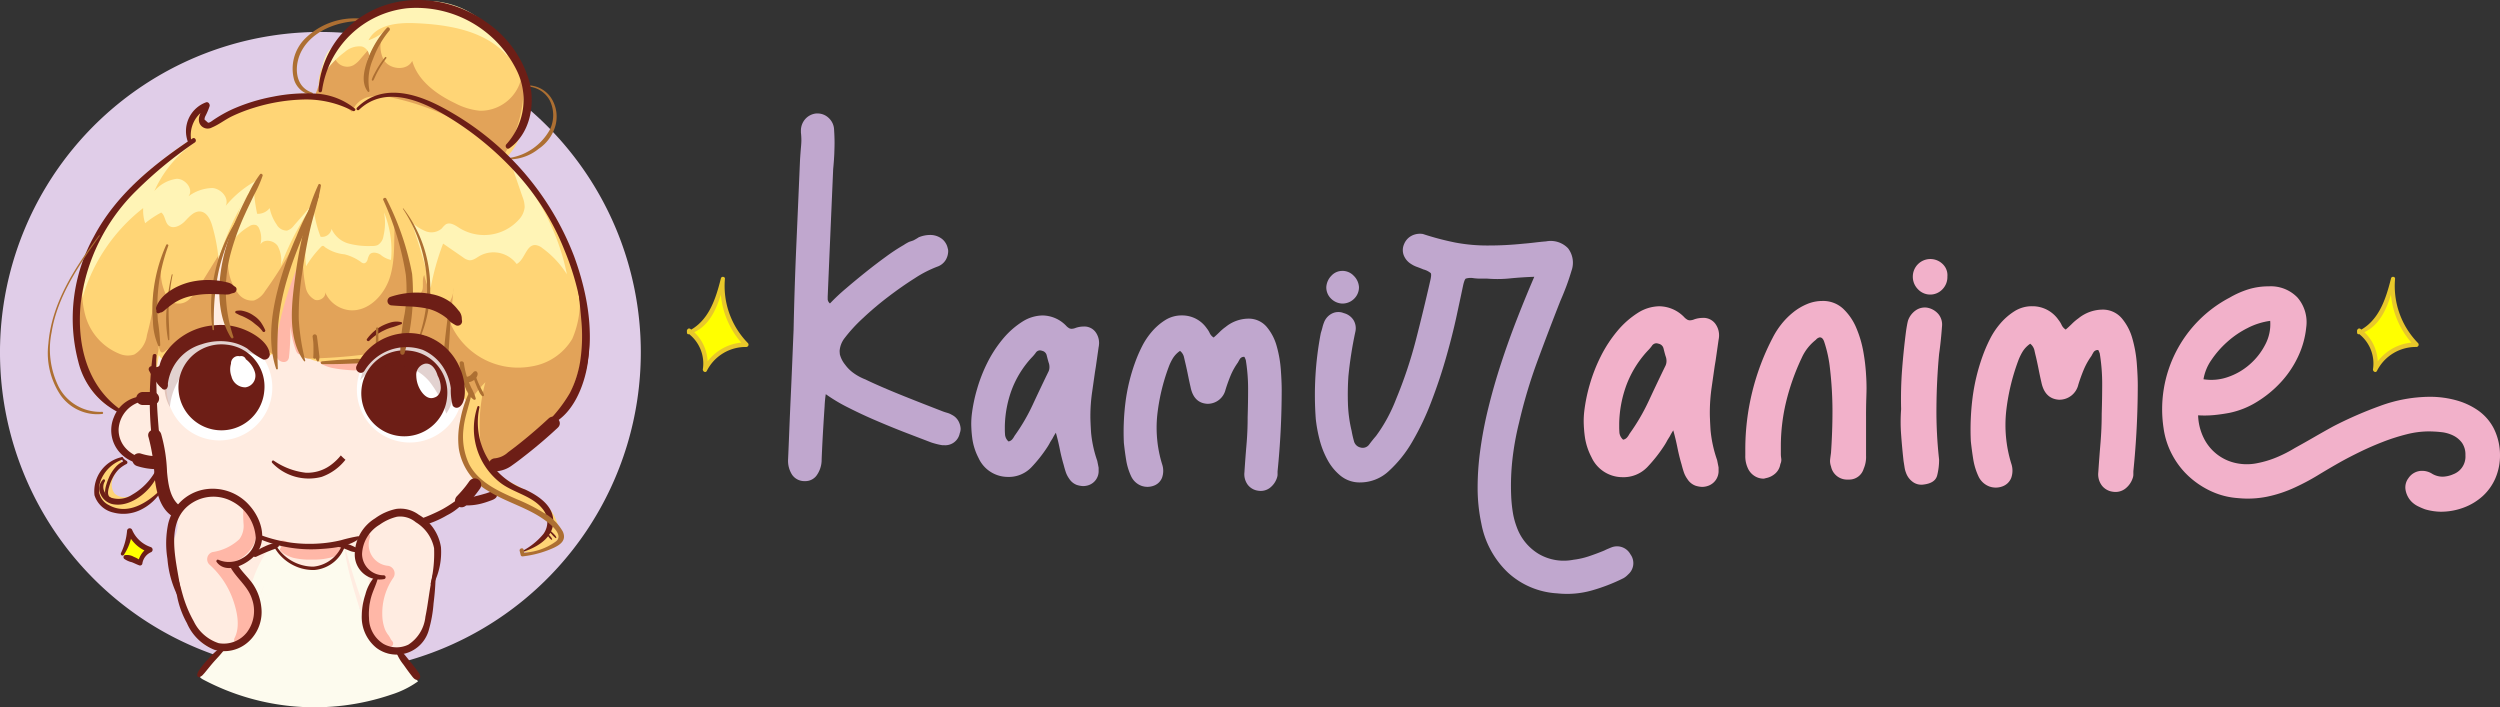 <svg xmlns="http://www.w3.org/2000/svg" xmlns:xlink="http://www.w3.org/1999/xlink" width="283" height="80.068" viewBox="0 0 283 80.068">
  <rect x="0" y="0" width="283" height="80.068" fill="#333333" stroke="none"/>
  <defs>
    <clipPath id="clip-path">
      <rect id="Rectángulo_1610" data-name="Rectángulo 1610" width="72.539" height="80.068" fill="none"/>
    </clipPath>
    <clipPath id="clip-path-3">
      <rect id="Rectángulo_1607" data-name="Rectángulo 1607" width="11.203" height="8.026" fill="none"/>
    </clipPath>
    <clipPath id="clip-path-4">
      <rect id="Rectángulo_1608" data-name="Rectángulo 1608" width="10.657" height="8.422" fill="none"/>
    </clipPath>
    <clipPath id="clip-path-5">
      <rect id="Rectángulo_1611" data-name="Rectángulo 1611" width="205.245" height="54.378" fill="none"/>
    </clipPath>
  </defs>
  <g id="Grupo_11017" data-name="Grupo 11017" transform="translate(-67 -16.466)">
    <g id="Grupo_11014" data-name="Grupo 11014" transform="translate(67 16.466)">
      <g id="Grupo_11013" data-name="Grupo 11013" clip-path="url(#clip-path)">
        <g id="Grupo_11012" data-name="Grupo 11012">
          <g id="Grupo_11011" data-name="Grupo 11011" clip-path="url(#clip-path)">
            <path id="Trazado_1474" data-name="Trazado 1474" d="M72.539,43.632A36.27,36.27,0,1,1,36.27,7.362a36.27,36.27,0,0,1,36.27,36.27" transform="translate(0 -3.744)" fill="#e0cde8"/>
            <path id="Trazado_1475" data-name="Trazado 1475" d="M65.609,78.578c.051.02-.053-.017,0,0A3.25,3.25,0,0,0,67.6,76.471c-.031-.169-.257-.064-.291-.231-.085-.416.577-.72.5-1.139-.168-.942-.851-1.953-.546-2.74a6.381,6.381,0,0,1,1.4-5.678l-.027-.023a4.042,4.042,0,0,1-.413-.433,4.431,4.431,0,0,1-.588-1A7.435,7.435,0,0,1,67.1,63c-.191-2.015.03-4.032-.378-6.03a.939.939,0,0,0-1.7-.222c-.415.815-.842,1.625-1.24,2.448-.171.352-.336.707-.514,1.056a.94.94,0,0,1-.155-.142c-.1-.1-.191-.212-.279-.322a10.958,10.958,0,0,1-1.8-3.866c-.4-1.395-.695-2.819-1.1-4.213-.29-.995-.758-3.26-2.258-2.791a.82.82,0,0,0-.6.782c.318,2.513.96,5.381-.243,7.765a4.96,4.96,0,0,1-2.108,2.247,3.419,3.419,0,0,1-1.543.355,4.713,4.713,0,0,1-1.791-.159c-.48-.227-.764-.925-.975-1.381a9.661,9.661,0,0,1-.609-1.853,25.824,25.824,0,0,1-.539-4.046c-.213-2.89-.224-5.8-.146-8.7a.8.8,0,0,0-1.343-.556c-4.38,3.4-4.56,9.205-6.441,14.027-.153-.4-.248-.83-.347-1.162a27.625,27.625,0,0,1-.7-2.937,26.011,26.011,0,0,1-.387-5.933.806.806,0,0,0-1.49-.4c-1.529,2.378-2.027,5.159-2.925,7.8a23.779,23.779,0,0,1-4.476,7.217.417.417,0,0,0-.331.338,19.175,19.175,0,0,0-.391,4.24A4.045,4.045,0,0,0,28.5,74.081a10.1,10.1,0,0,1,2.447.337c.605-.556.487-1.559.5-.739.013,1.269.431,1.776.511,3.544.058,1.315.592,1.615,1.243,2.611.034.07.068.14.1.211.04.02.081.041.121.059-.02.035-.038.073-.056.11a3.154,3.154,0,0,1-.7,3.374l0,0c0,.085,0,.171,0,.257a19.2,19.2,0,0,0,1.278,6.289c.57,1.626,1.155,3.55,2.532,4.689a3.382,3.382,0,0,0,4.509-.129,3.83,3.83,0,0,0,1.245-2.4,4.914,4.914,0,0,0,0-1.03,1.16,1.16,0,0,0,.241-1.049A10.679,10.679,0,0,0,49.37,92.73a7.406,7.406,0,0,0,4.8-1.975,5.435,5.435,0,0,0,.723,3.392,3.974,3.974,0,0,0,5.067,1.265c1.743-.9,1.968-2.993,2.215-4.872a27.233,27.233,0,0,0,.5-3.021,25.407,25.407,0,0,1,.345-3.134c.2-1.457-.659-2.456-1.6-3.4a26.418,26.418,0,0,0,4.191-2.407" transform="translate(-13.478 -21.962)" fill="#ffece1"/>
            <path id="Trazado_1476" data-name="Trazado 1476" d="M85.707,126.5a2.413,2.413,0,0,1-1.943-3.216.373.373,0,0,0-.616-.369c-1.63,1.692-.581,4.323,1.324,5.1a10.888,10.888,0,0,0-.854,4.444,4.663,4.663,0,0,0,.623,2.281,2.488,2.488,0,0,0,.776.836,1.368,1.368,0,0,0,1.016.105.377.377,0,0,0,.254-.631c-.174-.188-.267-.464-.432-.677a2.757,2.757,0,0,1-.4-.678,4.932,4.932,0,0,1-.3-1.709,7.08,7.08,0,0,1,1.285-4.177.879.879,0,0,0-.73-1.307" transform="translate(-41.881 -62.462)" fill="#ffb7a7"/>
            <path id="Trazado_1477" data-name="Trazado 1477" d="M53.461,128.334a9.85,9.85,0,0,0-.347-1.55,2.515,2.515,0,0,0-.571-1.155,1.048,1.048,0,0,0-.912-.265,13.19,13.19,0,0,0-1.484-2.094,4.243,4.243,0,0,0,2.779-2.055c.667-1.37.514-3.543-1-4.252a.08.08,0,0,0-.119.068,14.327,14.327,0,0,0,.022,1.767,2.511,2.511,0,0,1-.477,1.725,5.663,5.663,0,0,1-3.034,1.454.846.846,0,0,0-.371,1.4,9.608,9.608,0,0,1,2.708,4.061c.449,1.294.821,2.99.149,4.281-.182.349.2.794.564.564a3.1,3.1,0,0,0,1.428-2.186.554.554,0,0,0,.565-.227,2.245,2.245,0,0,0,.1-1.539" transform="translate(-24.258 -59.484)" fill="#ffb7a7"/>
            <path id="Trazado_1478" data-name="Trazado 1478" d="M71.452,124.773a1.99,1.99,0,0,0-.811.02c-.294.071-.58.172-.876.232a8.774,8.774,0,0,1-1.787.129,11.188,11.188,0,0,1-1.669-.1,3.044,3.044,0,0,1-.766-.2,2.72,2.72,0,0,0-.917-.361.521.521,0,0,0-.517.517c.023.814.991,1.24,1.659,1.443a7.719,7.719,0,0,0,2.158.208,7.485,7.485,0,0,0,2.221-.253c.686-.207,1.468-.6,1.474-1.416a.23.23,0,0,0-.168-.22" transform="translate(-32.606 -63.318)" fill="#ffb7a7"/>
            <path id="Trazado_1479" data-name="Trazado 1479" d="M66.652,52.968a37.269,37.269,0,0,0-2.684,7,23.37,23.37,0,0,0-.6,3.625,8.476,8.476,0,0,0,.171,3.749c.234.567,1.177.745,1.337,0a28.653,28.653,0,0,0,.162-3.591,12.67,12.67,0,0,0,.289,1.675c.079.314.17.628.277.932.085.24.2.587.505.608.591.042.2-.953.129-1.215a14.726,14.726,0,0,1-.441-2.21,17.279,17.279,0,0,1,.063-4.359.267.267,0,0,0,0-.1c.437-1.957.953-3.9,1.4-5.853.081-.35-.437-.612-.609-.257" transform="translate(-32.169 -26.854)" fill="#ffb7a7"/>
            <path id="Trazado_1480" data-name="Trazado 1480" d="M78.711,82.672c-.252-.438-.8-.48-1.264-.488q-.552-.01-1.1-.046l-1.1-.069a3.475,3.475,0,0,0-.567-.019c-.189.019-.376.046-.565.066a.457.457,0,0,0-.423.322.442.442,0,0,0,.2.5,4.4,4.4,0,0,0,1.1.422c.422.087.844.153,1.273.2q.57.06,1.143.094a3.2,3.2,0,0,0,.624-.037.828.828,0,0,0,.681-.417.523.523,0,0,0,0-.521" transform="translate(-37.473 -41.728)" fill="#ffb7a7"/>
            <path id="Trazado_1481" data-name="Trazado 1481" d="M94.185,70.945c-.044-.564-.082-1.124-.118-1.688-.009-.139-.229-.189-.258-.035a10.042,10.042,0,0,1-.419,1.558c-.178.493-.3,1-.458,1.5s-.271,1.017-.423,1.521a5.453,5.453,0,0,0-.37,1.624c.01.434.606.756.921.382a3.942,3.942,0,0,0,.681-1.544,11.541,11.541,0,0,0,.365-1.708,8.74,8.74,0,0,0,.079-1.614" transform="translate(-46.863 -35.159)" fill="#ffb7a7"/>
            <path id="Trazado_1482" data-name="Trazado 1482" d="M104.334,83.8c-.022-.145-.044-.291-.066-.437q-.065-.429-.129-.858c-.025-.166-.3-.126-.293.04q.018.435.036.87.008.214.017.427a.673.673,0,0,0,.039.262c.029.063.063.125.1.187a.142.142,0,0,0,.257-.033c.021-.068.047-.138.061-.207a.717.717,0,0,0-.018-.25" transform="translate(-52.817 -41.907)" fill="#ffb7a7"/>
            <path id="Trazado_1483" data-name="Trazado 1483" d="M75.327,36.431q-.016-.293-.036-.587a15.254,15.254,0,0,0-.878-4.716,40.238,40.238,0,0,0-6.591-10.973,16.492,16.492,0,0,0-1.416-1.426l-.032-.026a7.552,7.552,0,0,0,1.149-1.573,9.292,9.292,0,0,0,1.1-3.963,10.115,10.115,0,0,0-2.842-7.476C61.695,1.338,54.269.227,49.292,3.708c-2.339,1.637-4.722,4.824-4.041,7.82a16.055,16.055,0,0,0-7.006.829,17.468,17.468,0,0,0-3.386,1.611,6.031,6.031,0,0,1-1.6.859,1.251,1.251,0,0,1-.818-.022c-.222-.1-.536-.439-.327-.706.5-.583-.314-1.426-.854-.854a1.708,1.708,0,0,0-.341.529,3.892,3.892,0,0,0-.285,2.9,31.719,31.719,0,0,0-9.959,10,18.6,18.6,0,0,0-2.408,13.713A14.049,14.049,0,0,0,22,47.06a.77.77,0,0,0,.742.2c.859-.237,2-1.958,2.794-1.374.647.474.792-.187.9-.935.2-1.311.4-2.62.608-3.93.028.052.059.1.086.153a.779.779,0,0,0,.874.356,1.65,1.65,0,0,0,.916-.723c.179-.284.2-.576.528-.622.3-.04.738.228,1.033.3a2.326,2.326,0,0,0,1.151.028,1.979,1.979,0,0,0,1.258-2.035c.058-1.168.081-2.323.221-3.486a31.089,31.089,0,0,1,2.093-8A47.854,47.854,0,0,0,34.7,34.95c.023,1.18-.113,2.656.8,3.562a11.954,11.954,0,0,0,1.6,1.182l1.83,1.287a.827.827,0,0,0,1.21-.492,40.571,40.571,0,0,1,3.01-10.45c-.09.593-.172,1.187-.242,1.781a39.2,39.2,0,0,0-.274,4.979c.014,1.345-.168,3.169.874,4.207,1.008,1,2.652.829,3.946.831,1.759,0,3.517.024,5.276.035a2.07,2.07,0,0,0,1.765-.585,2.134,2.134,0,0,0,.394-.758,6.589,6.589,0,0,0,.9.406,8.4,8.4,0,0,1,3.588,2.036c.5.59.891,1.259,1.35,1.877.529.712,1.135,1.369,1.681,2.069a.629.629,0,0,0,.764.1c1.407-.942,2.72-2.114,4.533-1.73a4.431,4.431,0,0,1,3.169,2.565A.734.734,0,0,0,72.012,48c3.31-3.182,3.555-7.313,3.315-11.566" transform="translate(-9.064 -0.838)" fill="#ffd576"/>
            <path id="Trazado_1484" data-name="Trazado 1484" d="M18.506,60.752a11.09,11.09,0,0,0-.021,5.911,6.544,6.544,0,0,0,3.86,4.291A2.4,2.4,0,0,0,24,71.035a3,3,0,0,0,1.443-2.2,41.335,41.335,0,0,0,1.144-6.143,17.949,17.949,0,0,0,.049,6.679,3.84,3.84,0,0,1,.12,1.113,4.129,4.129,0,0,1-.224.855A10.619,10.619,0,0,0,26.1,75.9a4.349,4.349,0,0,0-2.407.607,4.569,4.569,0,0,1-1.086.586,2.28,2.28,0,0,1-1.761-.4,7.147,7.147,0,0,1-2.669-3.732c-1.215-3.346-1.163-7.136.329-12.211" transform="translate(-8.81 -30.899)" fill="#e2a359"/>
            <path id="Trazado_1485" data-name="Trazado 1485" d="M52.672,51.458a16.672,16.672,0,0,0-.9,4.022,5.609,5.609,0,0,0,1.1,3.883,1.927,1.927,0,0,0,1.812.823,2.4,2.4,0,0,0,1.251-1.059,45.464,45.464,0,0,0,3.556-5.768c-1.8,4.1-3.2,8.586-2.543,13.02A15.3,15.3,0,0,0,52.683,64.2a1.553,1.553,0,0,1-.741-.394,1.48,1.48,0,0,1-.261-.665,24.777,24.777,0,0,1-.7-4.826c-.02-1.628.3-3.3,1.69-6.857" transform="translate(-25.93 -26.172)" fill="#e2a359"/>
            <path id="Trazado_1486" data-name="Trazado 1486" d="M36.139,58.146a5.861,5.861,0,0,0,.477,3.237,2.065,2.065,0,0,0,.756.958,1.7,1.7,0,0,0,1.8-.206,4.987,4.987,0,0,0,1.206-1.482l3.3-5.327a21.2,21.2,0,0,0-1.7,9.916A15.2,15.2,0,0,0,36.54,67.9c-.117.09-.272.187-.4.117a.379.379,0,0,1-.149-.212,13.278,13.278,0,0,1,.15-9.665" transform="translate(-17.878 -28.139)" fill="#e2a359"/>
            <path id="Trazado_1487" data-name="Trazado 1487" d="M69.1,52.623a15.365,15.365,0,0,0,.051,5.69A2.02,2.02,0,0,0,70.2,59.806c.593.222,1.406-.4,1.117-.96a3.409,3.409,0,0,0,2.835,2.144c2.125.181,3.933-1.728,4.558-3.767s.416-4.226.549-6.355l1.846,7.956a.918.918,0,0,0,.157.39c.346.416,1.042-.081,1.136-.615s-.069-1.121.183-1.6a10.259,10.259,0,0,0,1.135,2.852,1.435,1.435,0,0,0,.443.525,1.064,1.064,0,0,0,1.356-.415,3.1,3.1,0,0,0,.394-1.5l-.688,7.388a4.311,4.311,0,0,0-4.376-2.112,1.774,1.774,0,0,0-1.5,1.069,1.435,1.435,0,0,1-.176.53.866.866,0,0,1-.553.245,58.374,58.374,0,0,1-8.994.876.971.971,0,0,1-.6-.12.955.955,0,0,1-.3-.537c-1.115-3.835-1.041-8.007.381-13.18" transform="translate(-34.561 -25.872)" fill="#e2a359"/>
            <path id="Trazado_1488" data-name="Trazado 1488" d="M102.375,70.144A8.362,8.362,0,0,0,111.8,75.7a6.558,6.558,0,0,0,4.629-3.121,10.6,10.6,0,0,0,.81-5.3,16.806,16.806,0,0,1-.535,10.2c-.667,1.736-1.039,3.366-2.687,4.224-2.115,2.605-5.5,5.431-7.234,5.193s-.819-8.052-1.8-6.6c-.182-.577.278-.9.1-1.473a.733.733,0,0,0-.246-.417c-.138-.091-.373-.035-.391.129A3.83,3.83,0,0,0,103.371,76c-.282-.223-.622-.361-.907-.58a2.674,2.674,0,0,1-.916-2.121,9.053,9.053,0,0,1,.828-3.156" transform="translate(-51.648 -34.219)" fill="#e2a359"/>
            <path id="Trazado_1489" data-name="Trazado 1489" d="M75.348,8.222a1.5,1.5,0,0,0,1.559,2.557,3,3,0,0,0,.81-.734l2.9-3.36a3.272,3.272,0,0,0-.231,3.581c.726,1.043,2.6,1.161,3.171.028.638,2.255,2.736,3.779,4.85,4.79a7.624,7.624,0,0,0,2.812.855,4.75,4.75,0,0,0,4.809-4.748,14.583,14.583,0,0,1-2.236,9.98,3.882,3.882,0,0,0-1.723-2.005,29.71,29.71,0,0,0-10.5-4.646,6.558,6.558,0,0,0-2.787-.173,2.609,2.609,0,0,0-2.037,1.73,7.165,7.165,0,0,0-4.213-1.766,30.378,30.378,0,0,1,2.813-6.089" transform="translate(-36.892 -3.401)" fill="#e2a359"/>
            <path id="Trazado_1490" data-name="Trazado 1490" d="M75.9,5.5A12.747,12.747,0,0,1,85.967.213,9.825,9.825,0,0,1,95.076,6.5c-2.488-2.922-6.687-3.615-10.522-3.77-1.975-.08-4.364.168-5.248,1.936a5.379,5.379,0,0,0,1.772-1A15.213,15.213,0,0,0,79.185,6.92c.486-.486.011-1.408-.661-1.554a2.463,2.463,0,0,0-1.9.628,10.088,10.088,0,0,0-2.714,3.029c.073-2.051.925-4.064,1.984-3.524" transform="translate(-37.593 -0.108)" fill="#fff4b6"/>
            <path id="Trazado_1491" data-name="Trazado 1491" d="M31.639,32.9A21.236,21.236,0,0,0,18.966,50.494a19.87,19.87,0,0,1,6.889-10.206A4.7,4.7,0,0,0,26.075,42,11.212,11.212,0,0,1,27.9,40.79c.455.338.4,1.084.826,1.457.539.471,1.379.023,1.874-.494s1.05-1.165,1.76-1.074,1.1.9,1.305,1.595a19.75,19.75,0,0,1,.725,3.833,30.108,30.108,0,0,1,4.437-9.016A11.868,11.868,0,0,0,35.2,40.037c.41-.89-.515-1.929-1.491-2.02a4.672,4.672,0,0,0-2.73.941c.618-.774-.326-1.986-1.316-1.986a4.03,4.03,0,0,0-2.543,1.39A13.182,13.182,0,0,1,31.639,32.9" transform="translate(-9.646 -16.733)" fill="#fff4b6"/>
            <path id="Trazado_1492" data-name="Trazado 1492" d="M94.721,44.581a5.239,5.239,0,0,0,1.634,1.075,1.78,1.78,0,0,0,1.837-.318,2.717,2.717,0,0,1,.429-.446c.49-.315,1.1.1,1.59.418a5.307,5.307,0,0,0,6.7-.963,2.426,2.426,0,0,0,.656-1.4,3.156,3.156,0,0,0-.243-1.179l-1.194-3.466a25.717,25.717,0,0,1,6.22,12.232,10.8,10.8,0,0,0-2.768-2.958,1.508,1.508,0,0,0-.8-.355c-1.05-.039-1.189,1.665-2.123,2.145a3.254,3.254,0,0,0-4.174-.922c-.386.227-.773.55-1.218.494a1.562,1.562,0,0,1-.66-.314l-2.27-1.566a28.109,28.109,0,0,0-1.412,5.048,69.868,69.868,0,0,0-2.2-7.529" transform="translate(-48.176 -19.482)" fill="#fff4b6"/>
            <path id="Trazado_1493" data-name="Trazado 1493" d="M71.259,48.2a13.68,13.68,0,0,0,.789,3.115,1.085,1.085,0,0,0,1.243-.893,2.955,2.955,0,0,0,1.934,1.662,8.735,8.735,0,0,0,2.615.275,1.569,1.569,0,0,0,.671-.1,1.423,1.423,0,0,0,.656-1.032,6.469,6.469,0,0,0,.062-2.679,11.392,11.392,0,0,1,.792,5.391,2.743,2.743,0,0,1-1.2-.605c-.388-.239-.967-.346-1.243.016a2.006,2.006,0,0,0-.219.586c-.069.2-.231.4-.44.383a.626.626,0,0,1-.3-.147,5.465,5.465,0,0,0-1.852-.868,4.617,4.617,0,0,1-2.207-.8c-.08-.078-.171-.171-.281-.157a.334.334,0,0,0-.183.118,12.134,12.134,0,0,0-1.69,2.187,13.386,13.386,0,0,1,.857-6.451" transform="translate(-35.758 -24.514)" fill="#fff4b6"/>
            <path id="Trazado_1494" data-name="Trazado 1494" d="M55.2,43.966a19.784,19.784,0,0,0,.367,2.6,1.69,1.69,0,0,0,1.422-.65,4.875,4.875,0,0,0,.781,1.849,1.3,1.3,0,0,0,1.174.7,1.478,1.478,0,0,0,.784-.568l2.533-2.89a30.271,30.271,0,0,0-4.007,7.436,3.517,3.517,0,0,0-.369-2.256c-.446-.637-1.566-.819-1.95-.143a2.718,2.718,0,0,0-.12-1.767.806.806,0,0,0-.338-.427.889.889,0,0,0-.814.137,6.1,6.1,0,0,0-2.642,3.075l1.455-4.686A4.215,4.215,0,0,1,55.2,43.966" transform="translate(-26.46 -22.362)" fill="#fff4b6"/>
            <path id="Trazado_1495" data-name="Trazado 1495" d="M57.588,130.684a13.944,13.944,0,0,1,1.438-3.531,3.422,3.422,0,0,1,.831-1.046,1.383,1.383,0,0,1,1.263-.266q-1.375,3.02-2.621,6.1a5.132,5.132,0,0,0-.911-1.253" transform="translate(-29.29 -63.974)" fill="#fdfbee"/>
            <path id="Trazado_1496" data-name="Trazado 1496" d="M79.513,125.9l1.474-.182c-.067-.09-.186.058-.194.171a3.814,3.814,0,0,0,.95,2.766,1.74,1.74,0,0,1,.282.363,1.394,1.394,0,0,1,.108.392l.218,1.273a.591.591,0,0,1-.139.571l-.7,1c-.794-2.121-1.437-4.3-2-6.357" transform="translate(-40.441 -63.929)" fill="#fdfbee"/>
            <path id="Trazado_1497" data-name="Trazado 1497" d="M82.387,110.882l.168-2.741" transform="translate(-41.903 -55.002)" fill="#fdfbee"/>
            <path id="Trazado_1498" data-name="Trazado 1498" d="M62.415,126.119c-.218,1.43,2.2,8.869,2.793,10.189s2.2,2.292,3.516,1.684a16.212,16.212,0,0,0,1.939,3.285,10.709,10.709,0,0,1-3,1.491,26.937,26.937,0,0,1-21.329-1.7c-.224-.12-.481-.315-.427-.563a.6.6,0,0,1,.147-.248l1.609-1.915a1.9,1.9,0,0,1,.487-.457,2.222,2.222,0,0,1,.568-.189,5.287,5.287,0,0,0,3.14-2.129,3.932,3.932,0,0,0,.375-3.7c.838.792,1.708-5.63,2.69-5.028s1.965,1.907,3.107,1.8c2.86-.268,2.866-.458,4.389-2.52" transform="translate(-23.344 -64.146)" fill="#fdfbee"/>
            <path id="Trazado_1499" data-name="Trazado 1499" d="M50.336,83.076A5.986,5.986,0,1,1,44.35,77.09a5.986,5.986,0,0,1,5.986,5.986" transform="translate(-19.512 -39.209)" fill="#fff"/>
            <path id="Trazado_1500" data-name="Trazado 1500" d="M94.189,83.563A5.986,5.986,0,1,1,88.2,77.577a5.986,5.986,0,0,1,5.986,5.986" transform="translate(-41.817 -39.457)" fill="#fff"/>
            <path id="Trazado_1501" data-name="Trazado 1501" d="M107.377,89.286a21.921,21.921,0,0,0-.879,4.32,7.349,7.349,0,0,0,.878,4.26c1.459,2.434,4.465,3.331,7.056,4.491a4.416,4.416,0,0,1,1.486.946,1.692,1.692,0,0,1,.445,1.631,2.205,2.205,0,0,1-.69.9,8.324,8.324,0,0,1-2.271,1.418,4.875,4.875,0,0,0,3.411-.928,1.649,1.649,0,0,0,.518-.56,1.565,1.565,0,0,0,.121-.781,5.243,5.243,0,0,0-2.2-3.682,25.04,25.04,0,0,0-3.842-2.18,5.531,5.531,0,0,1-2.119-1.665,5.281,5.281,0,0,1-.721-2.368,18.7,18.7,0,0,1,.533-7.049,14.747,14.747,0,0,0-2.182,2.844" transform="translate(-54.156 -44.778)" fill="#ffd576"/>
            <path id="Trazado_1502" data-name="Trazado 1502" d="M24.035,108.142a1.745,1.745,0,0,0,.174,1.629,1.584,1.584,0,0,0,1.3.429,4.02,4.02,0,0,0,2.542-1.23,8.241,8.241,0,0,0,1.577-2.4,4.277,4.277,0,0,0,.282,2.63,11.9,11.9,0,0,1-3.122,2.084,4.073,4.073,0,0,1-3.033.1,2.521,2.521,0,0,1-1.6-2.428,3.538,3.538,0,0,1,1.262-2.105c.4-.375,1.044-.943,1.6-.786-.068.681-.776,1.376-.982,2.082" transform="translate(-11.263 -53.93)" fill="#ffd576"/>
            <path id="Trazado_1503" data-name="Trazado 1503" d="M76.875,153.645h0l-.033.005h.014l.016,0" transform="translate(-39.084 -78.145)" fill="#ddcca6"/>
            <path id="Trazado_1504" data-name="Trazado 1504" d="M74.865,4.25a7.96,7.96,0,0,0-6.089,2.294,4.824,4.824,0,0,0-1.216,4.682A2.554,2.554,0,0,0,69.49,12.92a.149.149,0,0,0,.08-.287c-2.049-.692-2.031-3.21-1.119-4.811,1.25-2.193,4-3.223,6.414-3.282a.145.145,0,0,0,0-.289" transform="translate(-34.258 -2.159)" fill="#ad6f32"/>
            <path id="Trazado_1505" data-name="Trazado 1505" d="M119.415,19.8a2.988,2.988,0,0,1,2.57,1.588A3.768,3.768,0,0,1,122,24.659a6.321,6.321,0,0,1-4.465,3.2c-.106.023-.074.174.025.181a5.28,5.28,0,0,0,3.152-1.185,4.649,4.649,0,0,0,1.848-2.432,3.885,3.885,0,0,0-.455-3.377,3.189,3.189,0,0,0-2.687-1.379.066.066,0,0,0,0,.132" transform="translate(-59.745 -10.003)" fill="#ad6f32"/>
            <path id="Trazado_1506" data-name="Trazado 1506" d="M70.429,104.915a6.01,6.01,0,0,1-1.163,1.109,4.471,4.471,0,0,1-2.8.85,7.991,7.991,0,0,1-3.629-1.368c-.155-.095-.3.142-.172.257a5.719,5.719,0,0,0,5.6,1.578,5.937,5.937,0,0,0,2.689-1.936,5.854,5.854,0,0,1-.523-.49" transform="translate(-31.849 -53.361)" fill="#6d1e16"/>
            <path id="Trazado_1507" data-name="Trazado 1507" d="M49.127,78.183c-.127-1.281-1.59-2.239-2.673-2.712a7.08,7.08,0,0,0-3.615-.578,7.44,7.44,0,0,0-5.778,3.486,4.025,4.025,0,0,0-.211,3.54.361.361,0,0,0,.706-.1,5.337,5.337,0,0,1,3.857-4.778,6.524,6.524,0,0,1,3.515-.2,5.277,5.277,0,0,1,1.652.691,9.336,9.336,0,0,0,1.781,1.228.608.608,0,0,0,.766-.583" transform="translate(-18.583 -38.071)" fill="#6d1e16"/>
            <path id="Trazado_1508" data-name="Trazado 1508" d="M105.2,85.878a1.3,1.3,0,0,0,1.238.9,1.347,1.347,0,0,0,.808-.339c.219-.183.457-.6.235-.859a.232.232,0,0,0-.222-.058.337.337,0,0,0-.2.146c-.031.039.043-.042-.015.017-.016.016-.03.033-.047.05-.07.068-.135.142-.206.209-.017.016-.035.03-.053.046s.042-.026-.01.007a1.188,1.188,0,0,1-.133.079c-.026.014-.055.025-.011.007l-.066.024c-.05.016-.1.026-.15.037l-.068.014c-.032.007.042,0-.017,0s-.095,0-.143,0c-.08,0,.041.013-.039,0-.024,0-.047-.009-.07-.016a1.316,1.316,0,0,1-.136-.043.907.907,0,0,1-.405-.342.158.158,0,0,0-.288.121" transform="translate(-53.502 -43.496)" fill="#ad6f32"/>
            <path id="Trazado_1509" data-name="Trazado 1509" d="M89.155,80.772a4.866,4.866,0,1,0,4.223,5.243,4.762,4.762,0,0,0-4.223-5.243m3.093,5.144a.964.964,0,0,1-.207.121l-.052.017s0,0-.009.005a1.13,1.13,0,0,1-.177.057c-.627.148-1.123-.371-1.423-.849a3.283,3.283,0,0,1-.493-1.651,1.288,1.288,0,0,1,.966-1.368c.678-.126,1.138.5,1.353,1.054.036.094.07.193.1.292a3.01,3.01,0,0,1,.355,1.312,1.377,1.377,0,0,1-.188.756.86.86,0,0,1-.228.252" transform="translate(-42.765 -41.073)" fill="#6d1e16"/>
            <path id="Trazado_1510" data-name="Trazado 1510" d="M47.033,79.392a4.866,4.866,0,1,0,4.223,5.243,4.762,4.762,0,0,0-4.223-5.243m2.1,4.824a1.6,1.6,0,0,1-1.59-1.234,2.272,2.272,0,0,1-.054-1.433c0-.012,0-.026,0-.038a.837.837,0,0,1,.663-.822.9.9,0,0,1,.335.012.559.559,0,0,1,.587.169.488.488,0,0,1,.093.166A2.852,2.852,0,0,1,50.2,82.516a1.375,1.375,0,0,1-.068.953,1.314,1.314,0,0,1-1,.748" transform="translate(-21.341 -40.371)" fill="#6d1e16"/>
            <path id="Trazado_1511" data-name="Trazado 1511" d="M84.773,76.254a5.991,5.991,0,0,1,1.688-1.18,5.011,5.011,0,0,1,.939-.354c.341-.092.657-.221.989-.337.1-.036.128-.213,0-.237a2.371,2.371,0,0,0-1.114.01,5.8,5.8,0,0,0-1.073.418,5.073,5.073,0,0,0-1.691,1.478c-.116.152.132.336.261.2" transform="translate(-42.969 -37.68)" fill="#6d1e16"/>
            <path id="Trazado_1512" data-name="Trazado 1512" d="M57.569,73.729a5.376,5.376,0,0,0-.5-.888,3.014,3.014,0,0,0-.8-.738,3.175,3.175,0,0,0-.956-.463,2.812,2.812,0,0,0-.492-.107,2.264,2.264,0,0,0-.533.044.142.142,0,0,0-.033.257c.135.06.26.137.393.2s.287.107.427.173a7.882,7.882,0,0,1,.842.454c.264.168.485.383.736.567a3.054,3.054,0,0,1,.633.669.167.167,0,0,0,.287-.168" transform="translate(-27.558 -36.381)" fill="#6d1e16"/>
            <path id="Trazado_1513" data-name="Trazado 1513" d="M39.962,124.454c-.321-3.181-2.171-8.193,1.339-10.319a4.468,4.468,0,0,1,4.489-.094,4.989,4.989,0,0,1,2.633,4.075,2.868,2.868,0,0,1-1.509,2.324,2.95,2.95,0,0,1-2.738.177c-.132-.055-.269.132-.188.245,1.116,1.558,3.681.193,4.54-.973,1.243-1.688.462-3.994-.822-5.423a5.541,5.541,0,0,0-5.182-1.79,5.144,5.144,0,0,0-4.022,3.907,10.937,10.937,0,0,0-.076,3.938,11.589,11.589,0,0,0,1.086,4.056c.109.2.474.121.449-.122" transform="translate(-19.472 -57.257)" fill="#6d1e16"/>
            <path id="Trazado_1514" data-name="Trazado 1514" d="M84.992,124.71a2.44,2.44,0,0,1-2.451-2.4,4.042,4.042,0,0,1,1.977-3.318,5.669,5.669,0,0,1,1.971-.91,2.737,2.737,0,0,1,2.133.621,4.46,4.46,0,0,1,2.072,2.94,14.562,14.562,0,0,1-.386,3.985c-.028.168.2.3.3.125a7.986,7.986,0,0,0,.865-4.222,5.149,5.149,0,0,0-2.51-3.674,3.486,3.486,0,0,0-2.555-.66,6.17,6.17,0,0,0-2.394,1.069,4.808,4.808,0,0,0-2.3,4.113,2.816,2.816,0,0,0,3.339,2.76.22.22,0,0,0-.058-.43" transform="translate(-41.556 -59.587)" fill="#6d1e16"/>
            <path id="Trazado_1515" data-name="Trazado 1515" d="M82.394,23.3c2.76-2.632,6.52-1.278,9.406.388A34.952,34.952,0,0,1,99.965,30.2a28.407,28.407,0,0,1,5.685,8.96,29.9,29.9,0,0,1,2.264,9.744,12.637,12.637,0,0,1-3.762,9.859c-.084.078.039.2.124.124,5.673-4.765,4.769-12.759,2.469-19.027A32.023,32.023,0,0,0,92.37,23.315c-3.164-1.8-7.271-3.2-10.212-.247a.167.167,0,0,0,.235.235" transform="translate(-41.762 -10.862)" fill="#6d1e16"/>
            <path id="Trazado_1516" data-name="Trazado 1516" d="M73.776,10.257A10.916,10.916,0,0,1,83.393.936,12.673,12.673,0,0,1,95.84,8.016a7.5,7.5,0,0,1-1.2,8.32c-.205.227.068.644.345.448,2.294-1.625,2.93-4.8,2.3-7.42A12.245,12.245,0,0,0,92.4,2.533c-4.516-3.248-10.819-3.545-15.185.116a10.672,10.672,0,0,0-3.836,7.608c-.012.258.368.247.395,0" transform="translate(-37.323 0)" fill="#6d1e16"/>
            <path id="Trazado_1517" data-name="Trazado 1517" d="M86.4,6.361A10.8,10.8,0,0,0,84.28,9.836c-.417,1.149-.857,2.678-.028,3.741.072.092.207-.009.183-.107a6.144,6.144,0,0,1,.41-3.6,10.781,10.781,0,0,1,1.85-3.211c.171-.205-.115-.5-.3-.3" transform="translate(-42.613 -3.2)" fill="#ad6f32"/>
            <path id="Trazado_1518" data-name="Trazado 1518" d="M87.145,13.147a11.263,11.263,0,0,0-.844,1.218q-.19.318-.358.648a3.4,3.4,0,0,0-.3.682.1.1,0,0,0,.176.074c.124-.2.206-.432.312-.645s.226-.439.349-.653a11.035,11.035,0,0,1,.813-1.207c.066-.086-.084-.2-.151-.117" transform="translate(-43.559 -6.671)" fill="#ad6f32"/>
            <path id="Trazado_1519" data-name="Trazado 1519" d="M88.28,45.815a32.888,32.888,0,0,1,2.553,8.467A17.419,17.419,0,0,1,90.7,58.7a25.079,25.079,0,0,0-.5,4.4.247.247,0,0,0,.483.065,24.8,24.8,0,0,0,.863-8.981,31.179,31.179,0,0,0-2.925-8.516c-.087-.192-.425-.054-.344.145" transform="translate(-44.894 -23.181)" fill="#ad6f32"/>
            <path id="Trazado_1520" data-name="Trazado 1520" d="M70.234,42.46a22.037,22.037,0,0,0-1.641,5.108,51.044,51.044,0,0,0-.966,5.193c-.4,3.036-.971,7.025.979,9.669a.075.075,0,0,0,.136-.057,25.221,25.221,0,0,1-.732-4.721,30.381,30.381,0,0,1,.365-5.058c.233-1.669.533-3.331.9-4.975.379-1.681.969-3.338,1.243-5.038.027-.163-.2-.292-.288-.121" transform="translate(-34.192 -21.555)" fill="#ad6f32"/>
            <path id="Trazado_1521" data-name="Trazado 1521" d="M72.383,79.677a5.822,5.822,0,0,0,.182-1.2,8.013,8.013,0,0,0-.063-1.208.254.254,0,0,0-.246-.245.247.247,0,0,0-.246.245c.056.476.124.95.189,1.424l.1.692a1.351,1.351,0,0,0,.218.659.112.112,0,0,0,.2-.026,1.306,1.306,0,0,0,.046-.669q-.043-.36-.086-.72c-.058-.476-.113-.951-.18-1.425l-.474.13a7.676,7.676,0,0,1,.085,1.143c0,.386.008.77-.023,1.154-.014.173.261.208.3.041" transform="translate(-36.625 -39.177)" fill="#ad6f32"/>
            <path id="Trazado_1522" data-name="Trazado 1522" d="M74.081,83.267c.8,0,1.6,0,2.393-.031l1.2-.043a3.766,3.766,0,0,0,1.143-.169.146.146,0,0,0,0-.279,3.714,3.714,0,0,0-1.143-.065l-1.2.069c-.8.047-1.6.123-2.393.194a.162.162,0,0,0,0,.324" transform="translate(-37.599 -42.044)" fill="#ad6f32"/>
            <path id="Trazado_1523" data-name="Trazado 1523" d="M86.6,75.556q-.007.581-.015,1.162l-.007.57a4.877,4.877,0,0,0,.036.593.11.11,0,0,0,.219,0,5.084,5.084,0,0,0,.038-.593c0-.19,0-.38-.005-.57q-.005-.581-.011-1.162a.127.127,0,0,0-.254,0" transform="translate(-44.033 -38.366)" fill="#ad6f32"/>
            <path id="Trazado_1524" data-name="Trazado 1524" d="M67.682,44.948a28.959,28.959,0,0,0-2.358,4.663,38.884,38.884,0,0,0-1.8,4.868c-.926,3.168-1.58,6.883-.5,10.089a.1.1,0,0,0,.2-.027,44.292,44.292,0,0,1,.04-4.946,26.8,26.8,0,0,1,1.017-5.179c.466-1.592,1.061-3.138,1.682-4.675a49.3,49.3,0,0,0,1.916-4.708.11.11,0,0,0-.2-.085" transform="translate(-31.772 -22.836)" fill="#ad6f32"/>
            <path id="Trazado_1525" data-name="Trazado 1525" d="M55.138,40.082A12.323,12.323,0,0,0,53.872,42.2c-.423.785-.809,1.59-1.175,2.4a26.03,26.03,0,0,0-1.674,4.73c-.7,2.995-.852,6.567.833,9.274.084.135.315.05.264-.112a16.433,16.433,0,0,1-.341-9.33,28.548,28.548,0,0,1,1.654-4.57c.333-.736.691-1.461,1.039-2.19a13.558,13.558,0,0,0,.956-2.148c.045-.16-.177-.31-.293-.171" transform="translate(-25.699 -20.358)" fill="#ad6f32"/>
            <path id="Trazado_1526" data-name="Trazado 1526" d="M51.855,49.517a18.443,18.443,0,0,0-3.109,12.972c.017.1.174.074.172-.023a26.289,26.289,0,0,1,.539-6.671,22.449,22.449,0,0,1,2.473-6.234c.029-.049-.045-.091-.076-.044" transform="translate(-24.688 -25.175)" fill="#ad6f32"/>
            <path id="Trazado_1527" data-name="Trazado 1527" d="M30.275,31.843c-4.414,2.94-8.613,6.313-11.144,11.079A19.164,19.164,0,0,0,17.35,57.115a8.712,8.712,0,0,0,4.382,5.654.211.211,0,0,0,.212-.364c-3.7-2.759-4.751-7.407-4.33-11.813a21.49,21.49,0,0,1,6.31-12.845A46.893,46.893,0,0,1,30.541,32.3c.274-.192.019-.644-.265-.454" transform="translate(-8.486 -16.173)" fill="#6d1e16"/>
            <path id="Trazado_1528" data-name="Trazado 1528" d="M36.675,56.346a17.89,17.89,0,0,0-1.487,5.639,16.953,16.953,0,0,0-.016,3.025,7.282,7.282,0,0,0,.6,2.753A.124.124,0,0,0,36,67.7a25.992,25.992,0,0,0-.272-2.791,21,21,0,0,1-.017-2.824,19.938,19.938,0,0,1,1.2-5.642c.049-.134-.173-.229-.232-.1" transform="translate(-17.858 -28.626)" fill="#ad6f32"/>
            <path id="Trazado_1529" data-name="Trazado 1529" d="M38.918,63.213a23.053,23.053,0,0,0-.559,3.671A12.743,12.743,0,0,0,38.5,70.6a.075.075,0,0,0,.146-.02c.018-1.208-.117-2.411-.075-3.622a22.872,22.872,0,0,1,.442-3.715c.012-.06-.079-.086-.093-.026" transform="translate(-19.475 -32.133)" fill="#ad6f32"/>
            <path id="Trazado_1530" data-name="Trazado 1530" d="M43.416,26.9a3.374,3.374,0,0,1,1.911-3.748l-.5-.387c-.138.71-.783,1.349-.485,2.117a1,1,0,0,0,1.412.474c.778-.321,1.476-.883,2.24-1.253a17.92,17.92,0,0,1,2.55-.987,20.573,20.573,0,0,1,5.513-.919,11.4,11.4,0,0,1,5.654,1.3c.166.084.378-.146.212-.276a7.686,7.686,0,0,0-4.454-1.695,19.1,19.1,0,0,0-4.792.344A20.591,20.591,0,0,0,48,23.324,15.218,15.218,0,0,0,45.97,24.47c-.171.112-.461.367-.663.35l-.4-.354a.863.863,0,0,1,.1-.4,8.076,8.076,0,0,0,.478-1.126c.05-.228-.161-.525-.421-.421a3.476,3.476,0,0,0-2.016,4.529c.1.224.4.052.369-.155" transform="translate(-21.754 -10.93)" fill="#6d1e16"/>
            <path id="Trazado_1531" data-name="Trazado 1531" d="M102.61,73.2c-.1.813-.2,1.625-.287,2.44-.041.407-.087.813-.123,1.22-.016.187-.025.375-.034.563a1.529,1.529,0,0,0,.018.615.2.2,0,0,0,.352.046,1.4,1.4,0,0,0,.123-.567c.023-.187.048-.375.066-.563.04-.421.061-.845.091-1.267.058-.829.1-1.657.136-2.487.01-.225-.315-.212-.342,0" transform="translate(-51.951 -37.147)" fill="#ad6f32"/>
            <path id="Trazado_1532" data-name="Trazado 1532" d="M110.266,113.3h-.2l.219.091c-.272-.322-.818-.044-1.14.052-.351.1-.7.205-1.06.291-.339.082-.674.173-1.013.252-.237.055-.751.184-.664.523s.645.308.9.292a6.566,6.566,0,0,0,1.1-.15,9.1,9.1,0,0,0,1.056-.318c.326-.12.939-.277.913-.724l-.091.219.14-.138a.231.231,0,0,0-.161-.389" transform="translate(-54.116 -57.596)" fill="#6d1e16"/>
            <path id="Trazado_1533" data-name="Trazado 1533" d="M105.88,83.468a8.911,8.911,0,0,0,.436,2.194,7.751,7.751,0,0,0,.438,1.023,3.513,3.513,0,0,0,.286.472,2.016,2.016,0,0,0,.414.4c.109.086.294.011.249-.145a4.9,4.9,0,0,0-.379-.941,9.689,9.689,0,0,1-.433-.968,8.389,8.389,0,0,1-.52-2.035c-.037-.306-.514-.321-.491,0" transform="translate(-53.852 -42.333)" fill="#ad6f32"/>
            <path id="Trazado_1534" data-name="Trazado 1534" d="M109.138,87.063q.172.515.392,1.012.107.243.226.481a1.391,1.391,0,0,0,.135.241c.057.072.114.143.172.213a.137.137,0,0,0,.227-.132c-.032-.086-.061-.173-.094-.259a2.037,2.037,0,0,0-.12-.229q-.123-.225-.235-.456-.227-.466-.407-.952c-.068-.182-.359-.108-.3.082" transform="translate(-55.504 -44.187)" fill="#ad6f32"/>
            <path id="Trazado_1535" data-name="Trazado 1535" d="M101.721,113.6a14.629,14.629,0,0,1-2.511,1.775c-.447.242-.91.454-1.376.659q-.314.137-.635.261a1.62,1.62,0,0,0-.559.325.29.29,0,0,0,.141.493,1.456,1.456,0,0,0,.732-.054c.246-.075.485-.167.723-.261a10.984,10.984,0,0,0,1.461-.72,6.5,6.5,0,0,0,2.476-2.155c.154-.268-.209-.529-.451-.323" transform="translate(-49.107 -57.741)" fill="#6d1e16"/>
            <path id="Trazado_1536" data-name="Trazado 1536" d="M59.992,123.833a15.123,15.123,0,0,0,6.491,1.07c1.456-.085,3.405-.238,4.6-1.187a.159.159,0,0,0-.112-.27,18.449,18.449,0,0,0-1.939.449,14.785,14.785,0,0,1-2.637.383,15.769,15.769,0,0,1-6.278-.9c-.289-.106-.4.345-.126.457" transform="translate(-30.432 -62.743)" fill="#6d1e16"/>
            <path id="Trazado_1537" data-name="Trazado 1537" d="M58.633,126.627c.4-.194.8-.372,1.207-.542.206-.086.416-.16.622-.247a2.089,2.089,0,0,0,.671-.327.27.27,0,0,0-.118-.447.868.868,0,0,0-.412.027q-.172.048-.342.1a5.781,5.781,0,0,0-.68.278,5.275,5.275,0,0,0-.614.314q-.3.192-.591.4a.255.255,0,0,0,.257.439" transform="translate(-29.632 -63.602)" fill="#6d1e16"/>
            <path id="Trazado_1538" data-name="Trazado 1538" d="M77.592,125.351a5.773,5.773,0,0,1,.959.3c.139.057.277.115.416.171a1.952,1.952,0,0,0,.576.137.265.265,0,0,0,.254-.193.269.269,0,0,0-.121-.3,5.227,5.227,0,0,0-.961-.411,5.782,5.782,0,0,0-.967-.27.294.294,0,0,0-.156.567" transform="translate(-39.356 -63.464)" fill="#6d1e16"/>
            <path id="Trazado_1539" data-name="Trazado 1539" d="M92.813,48.047a16.42,16.42,0,0,1,1.422,15.518c-.021.051.062.085.088.037a14.7,14.7,0,0,0-1.457-15.586c-.024-.03-.076,0-.053.031" transform="translate(-47.203 -24.415)" fill="#ad6f32"/>
            <path id="Trazado_1540" data-name="Trazado 1540" d="M40.4,131.535a10.28,10.28,0,0,0,1.3,5,5.644,5.644,0,0,0,3.109,3.021,4.071,4.071,0,0,0,3.858-.914,4.536,4.536,0,0,0,1.447-3.97,5.752,5.752,0,0,0-.884-2.467c-.523-.8-1.272-1.424-1.77-2.242-.281-.462-1.009-.04-.727.425.733,1.2,1.9,2.04,2.335,3.426a4.025,4.025,0,0,1-.571,3.754,3.33,3.33,0,0,1-3.2,1.237,4.78,4.78,0,0,1-2.826-2.479,13.5,13.5,0,0,1-1.037-2.326c-.287-.822-.451-1.678-.733-2.5a.154.154,0,0,0-.3.041" transform="translate(-20.54 -65.997)" fill="#6d1e16"/>
            <path id="Trazado_1541" data-name="Trazado 1541" d="M84.779,132.333a4.771,4.771,0,0,0-1.027,1.963,8.02,8.02,0,0,0-.413,2.345,4.481,4.481,0,0,0,1.655,3.719,3.788,3.788,0,0,0,5.969-2.153,14.455,14.455,0,0,0,.5-2.864,30.353,30.353,0,0,0,.246-3.436.136.136,0,0,0-.267-.036c-.44,1.633-.553,3.317-.9,4.968A4.27,4.27,0,0,1,88.606,140a3.053,3.053,0,0,1-2.812-.088,3.483,3.483,0,0,1-1.636-2.929,7.2,7.2,0,0,1,.218-2.272c.191-.745.567-1.426.763-2.164a.217.217,0,0,0-.359-.209" transform="translate(-42.386 -67.023)" fill="#6d1e16"/>
            <path id="Trazado_1542" data-name="Trazado 1542" d="M63,125.2a5.114,5.114,0,0,0,4.594,2.731,4.016,4.016,0,0,0,3.586-3.07.16.16,0,0,0-.309-.085,3.914,3.914,0,0,1-3.358,2.771,4.93,4.93,0,0,1-4.283-2.482c-.093-.143-.321-.013-.231.135" transform="translate(-32.03 -63.404)" fill="#6d1e16"/>
            <path id="Trazado_1543" data-name="Trazado 1543" d="M34.822,81.758a39.123,39.123,0,0,0-.322,5.725c.021.936.062,1.873.153,2.8a7.4,7.4,0,0,0,.552,2.569.2.2,0,0,0,.361-.047,10.271,10.271,0,0,0-.046-2.63c-.076-.935-.152-1.869-.195-2.805-.084-1.868-.125-3.747-.074-5.617.008-.284-.4-.266-.429,0" transform="translate(-17.543 -41.478)" fill="#6d1e16"/>
            <path id="Trazado_1544" data-name="Trazado 1544" d="M29.474,91.265a3.686,3.686,0,0,0-3.54,2.356,3.772,3.772,0,0,0,1.075,4.414,3.938,3.938,0,0,0,1.232.7,1.669,1.669,0,0,0,1.312,0,.155.155,0,0,0,.031-.241,5.761,5.761,0,0,0-1.147-.487,3.689,3.689,0,0,1-1.114-.791,3.077,3.077,0,0,1-.86-2.253,3.442,3.442,0,0,1,3.011-3.181.259.259,0,0,0,0-.517" transform="translate(-13.034 -46.415)" fill="#6d1e16"/>
            <path id="Trazado_1545" data-name="Trazado 1545" d="M35.786,83.568a.714.714,0,0,1-.2.225c-.07.05-.1.079-.155.113-.025.016-.051.031-.078.045-.008,0-.084.038-.039.02a1.4,1.4,0,0,1-.173.051c-.082.021.048,0-.036.005-.03,0-.059,0-.089,0s-.06,0-.089-.005c.069.008-.016-.005-.03-.009s-.106-.033-.073-.02-.057-.029-.067-.035a.343.343,0,0,0-.466.466,10.3,10.3,0,0,0,.8,1.255,3.109,3.109,0,0,0,.47.58.62.62,0,0,0,.431.176.436.436,0,0,0,.377-.225.288.288,0,0,0-.044-.34,2.492,2.492,0,0,1-.23-.263,2.6,2.6,0,0,1-.177-.33c-.1-.213-.209-.428-.3-.648l-.523.3a2.6,2.6,0,0,1,.32.37,3.463,3.463,0,0,0,.338.454.288.288,0,0,0,.477-.277,1.934,1.934,0,0,0-.692-.989.314.314,0,0,0-.491.379,4.1,4.1,0,0,0,.384.69c.077.109.164.209.239.318s.138.223.212.331l.242-.422c.034,0,.1.054.049.007-.027-.025-.054-.047-.08-.072s-.032-.037-.007-.007l-.026-.036c-.045-.064-.1-.123-.146-.184-.117-.147-.208-.266-.324-.423q-.361-.492-.711-.993l-.466.466a1.289,1.289,0,0,0,1.131-.037.964.964,0,0,0,.549-.861.163.163,0,0,0-.3-.082" transform="translate(-17.417 -42.464)" fill="#6d1e16"/>
            <path id="Trazado_1546" data-name="Trazado 1546" d="M36.331,68.239l.15-.085-.262.006c.342.12.57-.11.812-.319a10.176,10.176,0,0,1,.924-.71,5.684,5.684,0,0,1,2.009-.819,9.958,9.958,0,0,1,2.343-.217c.433.009.866.027,1.3.039a2.148,2.148,0,0,0,.643-.013,2.532,2.532,0,0,1,.474-.146c.311-.057.486-.523.174-.71-.18-.108-.335-.27-.514-.368a2.537,2.537,0,0,0-.615-.176,7.573,7.573,0,0,0-1.282-.194,8.961,8.961,0,0,0-2.684.21c-1.471.364-3.278,1.306-3.825,2.818a.478.478,0,0,0,.074.472l.026.029L36,67.8c-.005.084-.01.167-.015.25a.214.214,0,0,0,.342.187" transform="translate(-18.284 -32.808)" fill="#6d1e16"/>
            <path id="Trazado_1547" data-name="Trazado 1547" d="M89.717,68.847c.671.062,1.332.088,2,.123a12.382,12.382,0,0,1,2.01.228,5.115,5.115,0,0,1,1.538.611,4.547,4.547,0,0,1,.83.592c.119.115.229.24.35.353a5.587,5.587,0,0,0,.485.3.5.5,0,0,0,.787-.457.875.875,0,0,1-.025-.248l-.04.315a1.362,1.362,0,0,0-.366-1.27,5.365,5.365,0,0,0-.808-.861,5.272,5.272,0,0,0-2.252-.965,8.389,8.389,0,0,0-2.338-.143,9.486,9.486,0,0,0-2.308.468.5.5,0,0,0,.133.957" transform="translate(-45.411 -34.279)" fill="#6d1e16"/>
            <path id="Trazado_1548" data-name="Trazado 1548" d="M16.838,54.212c-2.71,3.594-5.356,7.631-5.733,12.241a8.575,8.575,0,0,0,1.386,5.85,5.086,5.086,0,0,0,4.723,2.117c.136-.02.1-.251-.033-.241a5.284,5.284,0,0,1-4.9-2.812,9.584,9.584,0,0,1-.811-6.193c.658-4.082,3.113-7.609,5.447-10.914.036-.051-.047-.1-.083-.049" transform="translate(-5.628 -27.562)" fill="#ad6f32"/>
            <path id="Trazado_1549" data-name="Trazado 1549" d="M29.741,106.119a6.977,6.977,0,0,1-3.156,3.825,2.746,2.746,0,0,1-2.559.268,1.432,1.432,0,0,1-.644-.8,1.18,1.18,0,0,1,.128-.988c.061-.122-.072-.3-.2-.2a1.4,1.4,0,0,0-.292,1.652,1.93,1.93,0,0,0,1.648,1.175c1.617.179,3.34-1.063,4.233-2.327a5.716,5.716,0,0,0,1.022-2.553.092.092,0,0,0-.177-.049" transform="translate(-11.635 -53.94)" fill="#6d1e16"/>
            <path id="Trazado_1550" data-name="Trazado 1550" d="M29.3,108.888c-1.5,1.525-3.81,3.065-5.97,1.842a2.029,2.029,0,0,1-1.089-1.388,2.991,2.991,0,0,1,.3-1.683,4.133,4.133,0,0,1,2.321-2.074.145.145,0,0,0-.077-.279,3.97,3.97,0,0,0-3.077,4.314,2.9,2.9,0,0,0,2.157,1.963,4.43,4.43,0,0,0,2.961-.263,5.614,5.614,0,0,0,2.56-2.362.057.057,0,0,0-.089-.069" transform="translate(-11.012 -53.558)" fill="#6d1e16"/>
            <path id="Trazado_1551" data-name="Trazado 1551" d="M26.062,105.332a3.105,3.105,0,0,0,.292.654l.123-.3a2.542,2.542,0,0,0-1.111.766,4.218,4.218,0,0,0-.749,1.211c-.241.57-.881,2.187.183,2.307.057.006.077-.081.028-.106-.434-.226-.276-.839-.168-1.208a5.573,5.573,0,0,1,.427-1.063,4.066,4.066,0,0,1,.627-.885,3.777,3.777,0,0,1,.921-.645.208.208,0,0,0,0-.356,1.724,1.724,0,0,1-.478-.412c-.033-.043-.118-.021-.1.041" transform="translate(-12.311 -53.541)" fill="#6d1e16"/>
            <path id="Trazado_1552" data-name="Trazado 1552" d="M109.536,93.626a7.772,7.772,0,0,0,2.495,8.521c1.482,1.2,3.645,1.5,4.864,3.016a2.305,2.305,0,0,1,.109,2.864,7.654,7.654,0,0,1-2.519,1.993c-.044.029-.017.105.037.088,1.549-.48,3.433-1.462,3.593-3.279.171-1.942-1.658-3.128-3.184-3.844a8.068,8.068,0,0,1-5.166-9.3.119.119,0,0,0-.229-.063" transform="translate(-55.493 -47.578)" fill="#6d1e16"/>
            <path id="Trazado_1553" data-name="Trazado 1553" d="M106.957,89.64a12.676,12.676,0,0,0-1.19,3.587,9.47,9.47,0,0,0-.149,3.1,6.74,6.74,0,0,0,3.376,4.84c1.81,1.126,3.889,1.718,5.7,2.833.649.4,3.078,2,1.888,2.879a6.686,6.686,0,0,1-3.75,1.254l.2.154c-.024-.161-.048-.322-.072-.484-.043-.288-.521-.173-.448.124l.115.472a.215.215,0,0,0,.258.146,11.625,11.625,0,0,0,3.53-.988c.777-.378,1.386-.868.992-1.794a5.481,5.481,0,0,0-2.126-2.116,20.61,20.61,0,0,0-3.072-1.56c-2.067-.908-4.4-1.922-5.46-4.06a7.334,7.334,0,0,1-.594-3.939c.146-1.507.759-2.891.978-4.371.016-.1-.124-.186-.184-.078" transform="translate(-53.684 -45.566)" fill="#ad6f32"/>
            <path id="Trazado_1554" data-name="Trazado 1554" d="M126.233,122.132a5.233,5.233,0,0,1,.435.407,2.09,2.09,0,0,0,.424.414.053.053,0,0,0,.077-.059.7.7,0,0,0-.153-.266c-.067-.075-.136-.148-.207-.219a5.143,5.143,0,0,0-.452-.4.09.09,0,0,0-.124,0,.088.088,0,0,0,0,.124" transform="translate(-64.191 -62.042)" fill="#6d1e16"/>
            <path id="Trazado_1555" data-name="Trazado 1555" d="M126.05,123.119l.208.277.049.065a.526.526,0,0,0,.071.073l.064.058a.323.323,0,0,0,.077.06.062.062,0,0,0,.09-.069,1.755,1.755,0,0,0-.142-.24c-.019-.022-.039-.043-.059-.064l-.235-.256a.079.079,0,0,0-.124.1" transform="translate(-64.105 -62.56)" fill="#6d1e16"/>
            <path id="Trazado_1556" data-name="Trazado 1556" d="M129.494,63.511c.186,1.6.376,3.211.508,4.814a19.181,19.181,0,0,1-.1,4.767,12.3,12.3,0,0,1-1.171,3.64,16.162,16.162,0,0,1-2.415,3.162.246.246,0,0,0,.3.385c2.429-1.109,3.7-4.276,4.1-6.742a18.111,18.111,0,0,0,.079-4.809,33.881,33.881,0,0,0-1.106-5.245c-.029-.106-.211-.089-.2.027" transform="translate(-64.214 -32.253)" fill="#6d1e16"/>
            <path id="Trazado_1557" data-name="Trazado 1557" d="M28.208,124.9a6.3,6.3,0,0,0,.817-2.609,3.726,3.726,0,0,0,2.288,2.135,2.158,2.158,0,0,0-1.112,1.527,5.7,5.7,0,0,0-1.634-.677" transform="translate(-14.347 -62.197)" fill="#ff0"/>
            <path id="Trazado_1558" data-name="Trazado 1558" d="M28.179,124.695a5.8,5.8,0,0,0,.949-2.706l-.587.079a4,4,0,0,0,2.493,2.357q-.038-.285-.075-.57a2.591,2.591,0,0,0-.788.748,3.267,3.267,0,0,0-.422.977l.442-.116a2.989,2.989,0,0,0-.882-.527,1.535,1.535,0,0,0-1-.2.248.248,0,0,0-.109.41,2.389,2.389,0,0,0,.869.393c.294.112.573.262.869.365a.267.267,0,0,0,.335-.255,1.682,1.682,0,0,1,1.005-1.257.315.315,0,0,0-.074-.57,3.515,3.515,0,0,1-2.083-1.914.3.3,0,0,0-.586.08,7.274,7.274,0,0,1-.685,2.511.193.193,0,0,0,.333.195" transform="translate(-14.152 -61.898)" fill="#6d1e16"/>
            <path id="Trazado_1559" data-name="Trazado 1559" d="M48.241,148.909c-.282.208-.575.416-.835.651s-.51.509-.752.771-.485.537-.705.824a5.068,5.068,0,0,0-.308.423c-.048.077-.1.155-.14.236a1.7,1.7,0,0,0-.079.275c-.054.176.167.368.328.252a2.363,2.363,0,0,0,.236-.153c.059-.055.112-.121.168-.18.113-.12.213-.252.318-.379.225-.269.441-.544.669-.811s.454-.509.685-.759.452-.538.685-.8c.159-.178-.055-.511-.271-.351" transform="translate(-23.098 -75.716)" fill="#6d1e16"/>
            <path id="Trazado_1560" data-name="Trazado 1560" d="M91.36,150.119a5.357,5.357,0,0,0,.778,1.3c.3.426.6.847.923,1.257.171.22.387.526.707.452a.369.369,0,0,0,.264-.358.894.894,0,0,0-.19-.454c-.293-.429-.622-.833-.947-1.239l-.513-.639a3.086,3.086,0,0,0-.635-.612.266.266,0,0,0-.386.3" transform="translate(-46.461 -76.181)" fill="#6d1e16"/>
            <path id="Trazado_1561" data-name="Trazado 1561" d="M83,80.949a5.575,5.575,0,0,1,6.575-2.342,5.26,5.26,0,0,1,2.65,2.562,5.754,5.754,0,0,1,.532,1.776,6.76,6.76,0,0,0,.209,1.963.534.534,0,0,0,.827.107c.583-.472.586-1.6.529-2.282a6.784,6.784,0,0,0-.681-2.393,6.561,6.561,0,0,0-3.535-3.266,6.483,6.483,0,0,0-8.015,3.343c-.273.6.56,1.129.909.531" transform="translate(-41.725 -39.004)" fill="#6d1e16"/>
            <g id="Grupo_11007" data-name="Grupo 11007" transform="translate(18.47 38.041)" opacity="0.2" style="mix-blend-mode: multiply;isolation: isolate">
              <g id="Grupo_11006" data-name="Grupo 11006">
                <g id="Grupo_11005" data-name="Grupo 11005" clip-path="url(#clip-path-3)">
                  <path id="Trazado_1562" data-name="Trazado 1562" d="M37.844,82.075a4.73,4.73,0,0,0,.505,3.367A7.13,7.13,0,0,1,40.465,81a6.676,6.676,0,0,1,4.54-1.861c.362,0,.724.028,1.085.057a4.659,4.659,0,0,1,2.7.8,5.7,5.7,0,0,0-7.121-2.074,7.649,7.649,0,0,0-3.031,2.68,5.35,5.35,0,0,0-1.051,2.532" transform="translate(-37.588 -77.416)" fill="#6d1e16"/>
                </g>
              </g>
            </g>
            <g id="Grupo_11010" data-name="Grupo 11010" transform="translate(40.756 38.402)" opacity="0.2" style="mix-blend-mode: multiply;isolation: isolate">
              <g id="Grupo_11009" data-name="Grupo 11009">
                <g id="Grupo_11008" data-name="Grupo 11008" clip-path="url(#clip-path-4)">
                  <path id="Trazado_1563" data-name="Trazado 1563" d="M82.941,82.8a4.711,4.711,0,0,1,3.586-1.659,5.808,5.808,0,0,1,1.147.009,5.134,5.134,0,0,1,3.261,1.968A11.422,11.422,0,0,1,92.7,86.573a5.315,5.315,0,0,0,.721-4.449,4.734,4.734,0,0,0-1.051-2.294,4.417,4.417,0,0,0-1.105-.821,5.82,5.82,0,0,0-5.842-.129A6.4,6.4,0,0,0,83.607,80.7a2.8,2.8,0,0,0-.329.77,6.372,6.372,0,0,1-.337,1.324" transform="translate(-82.941 -78.151)" fill="#6d1e16"/>
                </g>
              </g>
            </g>
            <path id="Trazado_1564" data-name="Trazado 1564" d="M32.482,105.717a.738.738,0,0,0,0-1.474.738.738,0,0,0,0,1.474" transform="translate(-16.159 -53.019)" fill="#ffece1"/>
            <path id="Trazado_1565" data-name="Trazado 1565" d="M37.665,107.537c-1.078-.851-1.274-2.509-1.395-3.784a17.938,17.938,0,0,0-.67-4.319c-.312-.889-1.737-.507-1.421.392a20.5,20.5,0,0,1,.675,4.473c.176,1.483.525,3.3,1.769,4.28a.76.76,0,0,0,1.042,0,.742.742,0,0,0,0-1.042" transform="translate(-17.361 -50.317)" fill="#6d1e16"/>
            <path id="Trazado_1566" data-name="Trazado 1566" d="M31.02,105.859a7.389,7.389,0,0,0,2.35.354.737.737,0,0,0,0-1.474,6.955,6.955,0,0,1-.97-.057l.2.026a6.777,6.777,0,0,1-1.183-.27.744.744,0,0,0-.907.515.754.754,0,0,0,.515.907" transform="translate(-15.505 -53.104)" fill="#6d1e16"/>
            <path id="Trazado_1567" data-name="Trazado 1567" d="M32.116,91.777h1.12a.76.76,0,0,0,.521-.216.738.738,0,0,0,0-1.043.768.768,0,0,0-.521-.216h-1.12a.76.76,0,0,0-.521.216.738.738,0,0,0,0,1.043.768.768,0,0,0,.521.216" transform="translate(-15.959 -45.929)" fill="#6d1e16"/>
            <path id="Trazado_1568" data-name="Trazado 1568" d="M106.078,113.257a15.4,15.4,0,0,0,1.606-1.948.737.737,0,0,0-.832-1.083.829.829,0,0,0-.441.339q-.2.284-.409.558l.115-.149a14.34,14.34,0,0,1-1.081,1.242.763.763,0,0,0-.216.521.737.737,0,0,0,1.258.521" transform="translate(-53.313 -56.048)" fill="#6d1e16"/>
            <path id="Trazado_1569" data-name="Trazado 1569" d="M113.274,102.18a3.382,3.382,0,0,0,1.972-.7c.613-.426,1.2-.892,1.787-1.354q1.739-1.374,3.359-2.888c.7-.649-.349-1.689-1.042-1.042q-1.486,1.385-3.07,2.657-.743.6-1.509,1.161a2.582,2.582,0,0,1-1.5.691.738.738,0,0,0,0,1.474" transform="translate(-57.251 -48.823)" fill="#6d1e16"/>
          </g>
        </g>
      </g>
    </g>
    <g id="Grupo_11016" data-name="Grupo 11016" transform="translate(144.755 29.311)" style="mix-blend-mode: normal;isolation: isolate">
      <g id="Grupo_11015" data-name="Grupo 11015" transform="translate(0 0)" clip-path="url(#clip-path-5)">
        <path id="Trazado_1570" data-name="Trazado 1570" d="M26.156,21.509a21.8,21.8,0,0,1,1.771-1.666q1.094-.938,2.265-1.875T32.509,16.2a21.094,21.094,0,0,1,1.979-1.3,5.846,5.846,0,0,1,.625-.364l.469-.157a5.868,5.868,0,0,0,.625-.364,3.39,3.39,0,0,1,1.406-.261,2.181,2.181,0,0,1,1.224.443,1.842,1.842,0,0,1,.651,1.068,1.009,1.009,0,0,1,.052.312,2.006,2.006,0,0,1-.286,1.015,1.807,1.807,0,0,1-.964.755,13.083,13.083,0,0,0-2.525,1.3q-1.484.938-3.021,2.11a36.133,36.133,0,0,0-2.864,2.422,17.316,17.316,0,0,0-2.057,2.239,2.7,2.7,0,0,0-.573,1.458c0,.035.008.166.026.391a3.093,3.093,0,0,0,.6,1.172,4.183,4.183,0,0,0,1.015.99,5.968,5.968,0,0,0,1.276.677q.625.312,1.823.833t2.5,1.042q1.3.522,2.5.99t1.874.729a5,5,0,0,0,.547.182,2.188,2.188,0,0,1,.547.234,1.7,1.7,0,0,1,.781.781,2.027,2.027,0,0,1,.209.782,1.4,1.4,0,0,1-.1.52,1.668,1.668,0,0,1-1.771,1.354h-.209c-.208-.034-.416-.078-.625-.13s-.417-.112-.625-.182Q36.519,36.821,34.9,36.2t-3.333-1.354q-1.719-.729-3.307-1.536a18.557,18.557,0,0,1-2.578-1.536,12.932,12.932,0,0,0-.13,1.354q-.078,1.147-.156,2.448t-.13,2.422q-.053,1.12-.052,1.328a3.068,3.068,0,0,1-.6,1.693,1.582,1.582,0,0,1-1.276.6h-.1a1.7,1.7,0,0,1-1.354-.7,2.927,2.927,0,0,1-.469-1.744q.051-1.094.131-3.125t.182-4.219q.1-2.187.182-4.218t.13-3.125q.1-4.843.312-9.635t.417-9.634q.051-.782.1-1.328c.034-.365.052-.652.052-.86a8.168,8.168,0,0,0-.052-.885V1.979A1.973,1.973,0,0,1,23.343.651,1.919,1.919,0,0,1,24.593,0H24.8A1.821,1.821,0,0,1,26,.495a1.888,1.888,0,0,1,.625,1.38q.051.73.052,1.458,0,.365-.026,1.12T26.52,6.3q-.156,3.594-.312,7.213T25.9,20.728v.339a.708.708,0,0,0,.261.442" transform="translate(-9.96 0)" fill="#c0a7ce"/>
        <path id="Trazado_1571" data-name="Trazado 1571" d="M69.746,56.019a5.847,5.847,0,0,0-.364.625l-.261.416a5.852,5.852,0,0,1-.364.625,15.824,15.824,0,0,1-1.8,2.265,3.534,3.534,0,0,1-2.682,1.067A3.645,3.645,0,0,1,61,58.883a6.8,6.8,0,0,1-.7-2.135,13.421,13.421,0,0,1-.13-1.719q0-.469.052-.99a17.725,17.725,0,0,1,.6-2.943A17.522,17.522,0,0,1,61.987,48.1a14,14,0,0,1,1.745-2.682,9.466,9.466,0,0,1,2.265-2,4.393,4.393,0,0,1,2.239-.677,3.766,3.766,0,0,1,2.656,1.146,1.426,1.426,0,0,0,.391.312.63.63,0,0,0,.234.052,1.282,1.282,0,0,0,.469-.1,2.794,2.794,0,0,1,.885-.156,1.577,1.577,0,0,1,1.328.572,2.081,2.081,0,0,1,.442,1.3,2.449,2.449,0,0,1-.052.469q-.156,1.094-.312,2.187l-.1.625q-.156,1.094-.312,2.187a19.075,19.075,0,0,0-.209,2.812q0,.575.078,1.849a13.447,13.447,0,0,0,.7,3.2l.156.781v.313a1.677,1.677,0,0,1-1.145,1.666,1.981,1.981,0,0,1-.625.1,2.674,2.674,0,0,1-.7-.13,1.74,1.74,0,0,1-.859-.7,2.826,2.826,0,0,1-.391-.755q-.13-.39-.234-.807-.262-.886-.443-1.8t-.443-1.849m-5.364.989a.713.713,0,0,0,.417-.234,1.968,1.968,0,0,0,.261-.391,21.648,21.648,0,0,0,2.057-3.515q.859-1.848,1.744-3.672a1.189,1.189,0,0,0,.157-.625,1.407,1.407,0,0,0-.1-.521q-.105-.363-.208-.781a.672.672,0,0,0-.521-.521.875.875,0,0,0-.261-.052.585.585,0,0,0-.469.287,4.618,4.618,0,0,1-.469.547,11.2,11.2,0,0,0-2.239,3.619,12.577,12.577,0,0,0-.782,4.14v.417q0,.209.026.573a1.168,1.168,0,0,0,.391.729" transform="translate(-27.98 -19.876)" fill="#c0a7ce"/>
        <path id="Trazado_1572" data-name="Trazado 1572" d="M102.615,45.239q.364-.313.677-.625a5.318,5.318,0,0,1,.677-.573,4.155,4.155,0,0,1,2.5-.938,2.666,2.666,0,0,1,2.135.912A5.738,5.738,0,0,1,109.75,46.2a13.39,13.39,0,0,1,.469,2.656q.1,1.38.1,2.317a91.582,91.582,0,0,1-.468,9.218v.339a1.083,1.083,0,0,1-.052.339,2.35,2.35,0,0,1-.833,1.2,1.724,1.724,0,0,1-1.3.312,1.773,1.773,0,0,1-1.172-.651A2,2,0,0,1,106.1,60.5q.1-1.562.234-3.125t.131-3.125q.051-1.614.051-3.228a20.29,20.29,0,0,0-.26-3.229,2.929,2.929,0,0,0-.156-.364.537.537,0,0,0-.495.209q-.131.208-.234.416a7.5,7.5,0,0,0-.833,1.484q-.312.756-.573,1.589a2.083,2.083,0,0,1-2.083,1.614q-1.511-.1-1.875-1.875-.156-.676-.286-1.328t-.287-1.328q-.1-.416-.182-.781a1.253,1.253,0,0,0-.443-.677,2.814,2.814,0,0,0-.807.833,5.752,5.752,0,0,0-.495,1.042,22.664,22.664,0,0,0-1.276,5.416,14.056,14.056,0,0,0,.547,5.521,2.328,2.328,0,0,1,0,1.536,1.576,1.576,0,0,1-.938.912,2.037,2.037,0,0,1-1.432,0,2.093,2.093,0,0,1-1.12-1.042,6.873,6.873,0,0,1-.573-1.849q-.156-.963-.261-1.953a26.972,26.972,0,0,1,.182-4.609A21.034,21.034,0,0,1,93.709,48.1a16.02,16.02,0,0,1,.782-1.823,8.22,8.22,0,0,1,1.146-1.719,6.674,6.674,0,0,1,1.51-1.3,3.471,3.471,0,0,1,1.875-.521,3.368,3.368,0,0,1,2.812,1.458,2.641,2.641,0,0,1,.339.547,1.185,1.185,0,0,0,.442.495" transform="translate(-42.986 -19.876)" fill="#c0a7ce"/>
        <path id="Trazado_1573" data-name="Trazado 1573" d="M157.73,30.328q-1.459.052-2.76.182a13.867,13.867,0,0,1-2.552.026h-.781a6.3,6.3,0,0,1-.781-.052,1.906,1.906,0,0,0-.885.052c-.1.07-.209.347-.312.833q-.262,1.249-.729,3.411t-1.172,4.635q-.7,2.474-1.666,5a30.073,30.073,0,0,1-2.161,4.557,13.864,13.864,0,0,1-2.657,3.334,4.741,4.741,0,0,1-3.229,1.3,3.433,3.433,0,0,1-2.213-.729,5.962,5.962,0,0,1-1.511-1.823,9.814,9.814,0,0,1-.911-2.344,16.036,16.036,0,0,1-.417-2.291,37.025,37.025,0,0,1,.573-9.739c.069-.209.131-.417.182-.625a4.325,4.325,0,0,1,.182-.573,1.863,1.863,0,0,1,.937-1.015,1.619,1.619,0,0,1,1.3-.026,1.842,1.842,0,0,1,1.093.781,1.783,1.783,0,0,1,.208,1.354,44.355,44.355,0,0,0-.781,5,31.242,31.242,0,0,0-.052,3.125,15.163,15.163,0,0,0,.417,3.073q.1.573.261,1.146a.975.975,0,0,0,.729.729.9.9,0,0,0,1.016-.364q.391-.52.755-.937a17.231,17.231,0,0,0,1.3-2.057,18.618,18.618,0,0,0,.989-2.161,50.158,50.158,0,0,0,2.214-6.615q.859-3.332,1.641-6.77.156-.676.052-.833a2.13,2.13,0,0,0-.833-.417q-.365-.156-.729-.286a3.072,3.072,0,0,1-.677-.339,2.018,2.018,0,0,1-.833-1.016,1.662,1.662,0,0,1,.052-1.224,1.837,1.837,0,0,1,.833-.937,2.045,2.045,0,0,1,1.3-.209,31.615,31.615,0,0,0,3.646.964,19.418,19.418,0,0,0,3.749.338q1.041,0,2.005-.052t2-.156q.624-.051,1.276-.13t1.276-.131a2.729,2.729,0,0,1,2.474.782,2.685,2.685,0,0,1,.391,2.552q-.262.887-.573,1.719t-.677,1.666q-1.354,3.438-2.6,6.822a57.736,57.736,0,0,0-2.083,6.979,31.717,31.717,0,0,0-.755,4.193,27.078,27.078,0,0,0-.13,4.3,16.614,16.614,0,0,0,.182,1.693,8.508,8.508,0,0,0,.442,1.64,5.844,5.844,0,0,0,2.5,3.047,5.629,5.629,0,0,0,3.906.651,8.849,8.849,0,0,0,1.744-.391q.859-.287,1.745-.651c.138-.07.269-.13.391-.182s.269-.113.442-.182a1.723,1.723,0,0,1,2.135.782,1.686,1.686,0,0,1-.261,2.291,2.246,2.246,0,0,1-.521.417,20.324,20.324,0,0,1-3.645,1.406,10.3,10.3,0,0,1-3.854.312,8.982,8.982,0,0,1-5.6-2.37,10.25,10.25,0,0,1-2.995-5.546,19.388,19.388,0,0,1-.417-4.01,30.578,30.578,0,0,1,.261-4.01,44.909,44.909,0,0,1,.937-5q.625-2.551,1.458-5.1t1.8-5.026q.963-2.474,1.953-4.765m-21.717-.677a1.75,1.75,0,0,1,1.276.547,1.959,1.959,0,0,1,.6,1.276,1.808,1.808,0,0,1-.547,1.328,1.869,1.869,0,0,1-1.38.547,1.9,1.9,0,0,1-1.25-.573,1.763,1.763,0,0,1-.521-1.3,2.009,2.009,0,0,1,.573-1.276,1.665,1.665,0,0,1,1.25-.547" transform="translate(-61.802 -11.84)" fill="#c0a7ce"/>
        <path id="Trazado_1574" data-name="Trazado 1574" d="M199.913,54.846a6.135,6.135,0,0,0-.386.662l-.275.441a6.288,6.288,0,0,1-.386.662,16.718,16.718,0,0,1-1.9,2.4,3.74,3.74,0,0,1-2.838,1.13,3.859,3.859,0,0,1-3.472-2.26,7.163,7.163,0,0,1-.744-2.26,14.162,14.162,0,0,1-.138-1.819,10.34,10.34,0,0,1,.056-1.047,18.74,18.74,0,0,1,.633-3.114,18.553,18.553,0,0,1,1.24-3.169,14.811,14.811,0,0,1,1.847-2.838,10.01,10.01,0,0,1,2.4-2.122,4.651,4.651,0,0,1,2.37-.717A3.987,3.987,0,0,1,201.126,42a1.523,1.523,0,0,0,.414.331.664.664,0,0,0,.248.055,1.338,1.338,0,0,0,.5-.11,2.97,2.97,0,0,1,.937-.165,1.668,1.668,0,0,1,1.405.606,2.2,2.2,0,0,1,.469,1.378,2.58,2.58,0,0,1-.055.5l-.331,2.315-.11.662q-.165,1.157-.331,2.315a20.26,20.26,0,0,0-.22,2.976q0,.607.082,1.957a14.284,14.284,0,0,0,.744,3.39l.165.826v.331a1.774,1.774,0,0,1-1.213,1.764,2.085,2.085,0,0,1-.661.11,2.835,2.835,0,0,1-.744-.137,1.844,1.844,0,0,1-.909-.744,2.98,2.98,0,0,1-.413-.8q-.138-.413-.248-.854-.277-.936-.469-1.9t-.469-1.957m-5.677,1.047a.75.75,0,0,0,.441-.248,2.028,2.028,0,0,0,.276-.413,22.909,22.909,0,0,0,2.178-3.721q.909-1.956,1.846-3.886a1.258,1.258,0,0,0,.166-.661,1.48,1.48,0,0,0-.111-.551q-.111-.385-.22-.827a.71.71,0,0,0-.551-.551.919.919,0,0,0-.275-.055.619.619,0,0,0-.5.3,4.872,4.872,0,0,1-.5.579,11.845,11.845,0,0,0-2.37,3.831,13.315,13.315,0,0,0-.827,4.382v.441c0,.147.009.349.027.606a1.242,1.242,0,0,0,.414.772" transform="translate(-88.255 -18.97)" fill="#f2b1ca"/>
        <path id="Trazado_1575" data-name="Trazado 1575" d="M237.646,52.666v4.52a3.361,3.361,0,0,1-.275,1.488,1.706,1.706,0,0,1-1.654,1.213h-.275a1.857,1.857,0,0,1-1.764-1.489,1.914,1.914,0,0,1-.11-.606,2.876,2.876,0,0,1,.028-.331q.027-.22.082-.607.165-2.369.166-4.712a42.284,42.284,0,0,0-.276-4.768,14.4,14.4,0,0,0-.661-3.087q-.165-.5-.5-.5a.757.757,0,0,0-.441.276,5.637,5.637,0,0,0-.937.937,5.449,5.449,0,0,0-.662,1.1,25.83,25.83,0,0,0-1.791,5.071A21.512,21.512,0,0,0,228,56.083v.827a3.331,3.331,0,0,0,.027.469,2.463,2.463,0,0,1,.028.248,1.1,1.1,0,0,1-.11.5,1.784,1.784,0,0,1-.579,1.075,2.195,2.195,0,0,1-1.075.523.919.919,0,0,1-.275.056,1.9,1.9,0,0,1-.992-.3,1.988,1.988,0,0,1-.771-.909,3.2,3.2,0,0,1-.276-1.433v-.662a27.25,27.25,0,0,1,3.087-12.622,9.094,9.094,0,0,1,.964-1.515,8.371,8.371,0,0,1,1.323-1.35,6.489,6.489,0,0,1,1.6-.965,4.455,4.455,0,0,1,1.736-.358,3.325,3.325,0,0,1,2.37.882,6.385,6.385,0,0,1,1.488,2.177,12.335,12.335,0,0,1,.8,2.728,21.415,21.415,0,0,1,.3,2.536q.054.773.055,1.543,0,.386-.027,1.185t-.028,1.957" transform="translate(-104.163 -18.443)" fill="#f2b1ca"/>
        <path id="Trazado_1576" data-name="Trazado 1576" d="M256.9,47.773a44.242,44.242,0,0,1,.11-4.465q.165-2.15.441-4.3.11-.771.22-1.213a2.336,2.336,0,0,1,.882-1.185,1.79,1.79,0,0,1,1.323-.3,2.175,2.175,0,0,1,1.24.717,1.857,1.857,0,0,1,.413,1.378q-.055.772-.137,1.571t-.193,1.571q-.277,2.976-.3,5.98a49.894,49.894,0,0,0,.3,5.98,7.18,7.18,0,0,1-.22,1.792q-.221.854-1.488,1.02a1.654,1.654,0,0,1-1.213-.248,2.157,2.157,0,0,1-.826-1.075,2.791,2.791,0,0,1-.165-.634c-.037-.239-.074-.469-.11-.689q-.166-1.488-.275-2.976a19.143,19.143,0,0,1,0-2.921m5.236-14.992a1.98,1.98,0,0,1-.579,1.46,1.9,1.9,0,0,1-2.756-.028,2,2,0,0,1-.579-1.433,1.988,1.988,0,0,1,3.39-1.405,1.74,1.74,0,0,1,.524,1.405" transform="translate(-119.448 -14.322)" fill="#f2b1ca"/>
        <path id="Trazado_1577" data-name="Trazado 1577" d="M282.4,43.436q.385-.331.717-.661a5.694,5.694,0,0,1,.716-.607,4.4,4.4,0,0,1,2.646-.992,2.822,2.822,0,0,1,2.26.964,6.076,6.076,0,0,1,1.213,2.315,14.168,14.168,0,0,1,.5,2.811q.11,1.461.11,2.453a96.794,96.794,0,0,1-.5,9.756v.358a1.154,1.154,0,0,1-.055.358,2.494,2.494,0,0,1-.882,1.268,1.821,1.821,0,0,1-1.378.331,1.876,1.876,0,0,1-1.24-.689,2.121,2.121,0,0,1-.414-1.515q.11-1.654.248-3.308t.138-3.307q.054-1.708.055-3.417a21.462,21.462,0,0,0-.275-3.417,3.091,3.091,0,0,0-.165-.386.569.569,0,0,0-.524.22q-.138.221-.248.441a7.914,7.914,0,0,0-.882,1.571q-.331.8-.607,1.681a2.2,2.2,0,0,1-2.2,1.709q-1.6-.11-1.984-1.984-.165-.716-.3-1.405t-.3-1.406q-.111-.441-.193-.826a1.325,1.325,0,0,0-.469-.717,2.989,2.989,0,0,0-.854.882,6.071,6.071,0,0,0-.524,1.1,24.014,24.014,0,0,0-1.35,5.732,14.871,14.871,0,0,0,.579,5.843,2.463,2.463,0,0,1,0,1.626,1.666,1.666,0,0,1-.992.964,2.149,2.149,0,0,1-1.516,0,2.222,2.222,0,0,1-1.185-1.1,7.311,7.311,0,0,1-.606-1.957q-.165-1.019-.276-2.067a28.578,28.578,0,0,1,.193-4.878,22.245,22.245,0,0,1,1.13-4.712,16.914,16.914,0,0,1,.826-1.929,8.715,8.715,0,0,1,1.213-1.819,7.051,7.051,0,0,1,1.6-1.377,3.669,3.669,0,0,1,1.984-.552,3.566,3.566,0,0,1,2.976,1.543,2.8,2.8,0,0,1,.358.579,1.255,1.255,0,0,0,.469.524" transform="translate(-126.321 -18.97)" fill="#f2b1ca"/>
        <path id="Trazado_1578" data-name="Trazado 1578" d="M316.271,51.173a6.194,6.194,0,0,0,.606,2.508,5.27,5.27,0,0,0,3.638,2.893,5.87,5.87,0,0,0,2.535,0,11.1,11.1,0,0,0,2.149-.661,15.214,15.214,0,0,0,2.04-1.047q1.1-.606,2.149-1.212t2.15-1.213a44.144,44.144,0,0,1,5.291-2.315,16.468,16.468,0,0,1,5.677-1.047,11.11,11.11,0,0,1,2.949.386,8.073,8.073,0,0,1,2.508,1.157,5.674,5.674,0,0,1,1.764,2.012,6.776,6.776,0,0,1,.717,3,6.55,6.55,0,0,1-.524,2.673,5.923,5.923,0,0,1-1.433,2.012,6.656,6.656,0,0,1-2.149,1.3,7.36,7.36,0,0,1-2.619.469,6.693,6.693,0,0,1-1.764-.275,8.566,8.566,0,0,1-.826-.358,2.767,2.767,0,0,1-.717-.524,2.515,2.515,0,0,1-.661-1.322,1.72,1.72,0,0,1,.331-1.323,1.84,1.84,0,0,1,1.543-.826,2.13,2.13,0,0,1,1.047.275,2.329,2.329,0,0,0,1.268.386,3.187,3.187,0,0,0,1.212-.275,2.131,2.131,0,0,0,1.378-2.149,2.325,2.325,0,0,0-.386-1.406,2.736,2.736,0,0,0-.992-.826,3.986,3.986,0,0,0-1.35-.386,13.109,13.109,0,0,0-1.461-.083,10.254,10.254,0,0,0-2.48.331,22.569,22.569,0,0,0-2.673.854q-1.351.525-2.591,1.13t-2.232,1.158q-1.269.717-2.535,1.488a25.384,25.384,0,0,1-2.591,1.378,14.387,14.387,0,0,1-3.142,1.047,11.01,11.01,0,0,1-3.307.165,8.606,8.606,0,0,1-3.031-.771,9.775,9.775,0,0,1-2.563-1.709,9.15,9.15,0,0,1-1.873-2.453,8.974,8.974,0,0,1-.965-3,14.27,14.27,0,0,1,7.5-14.772,10.273,10.273,0,0,1,2.122-.937,7.754,7.754,0,0,1,2.287-.33,4.182,4.182,0,0,1,3.252,1.267,4.266,4.266,0,0,1,.992,3.362A10.088,10.088,0,0,1,327.6,44.5a11.358,11.358,0,0,1-1.93,2.893,12.649,12.649,0,0,1-2.7,2.232A9.548,9.548,0,0,1,319.8,50.9q-.883.165-1.736.248a11.6,11.6,0,0,1-1.791.027m8.157-10.693a7.963,7.963,0,0,0-2.536.8,10.507,10.507,0,0,0-2.315,1.571,10.99,10.99,0,0,0-1.792,2.04,5.378,5.378,0,0,0-.909,2.2,5.657,5.657,0,0,0,2.756-.248,7.306,7.306,0,0,0,2.48-1.433,7.52,7.52,0,0,0,1.764-2.26,4.918,4.918,0,0,0,.551-2.673" transform="translate(-145.199 -17.006)" fill="#f2b1ca"/>
        <path id="Trazado_1579" data-name="Trazado 1579" d="M.329,41.1a5.163,5.163,0,0,0,2.7-2.529,15.342,15.342,0,0,0,1.2-3.58,9.33,9.33,0,0,0,2.647,7.458A5.135,5.135,0,0,0,2.2,45.287,4.509,4.509,0,0,0,.414,40.9" transform="translate(-0.153 -16.272)" fill="#ff0"/>
        <path id="Trazado_1580" data-name="Trazado 1580" d="M.221,41.067c2.7-.775,3.5-3.818,4.08-6.211l-.453-.062a9.6,9.6,0,0,0,2.694,7.641c.062-.147.123-.295.183-.442a5.427,5.427,0,0,0-4.891,2.975l.45.19A4.85,4.85,0,0,0,.4,40.47c-.286-.214-.57.271-.281.481a4.256,4.256,0,0,1,1.689,4.076c-.042.254.315.46.45.19a4.922,4.922,0,0,1,4.466-2.706.262.262,0,0,0,.183-.442,9.226,9.226,0,0,1-2.6-7.275c.026-.261-.391-.309-.453-.061-.595,2.368-1.39,4.9-3.766,6.024-.175.083-.051.361.131.309" transform="translate(0 -16.078)" fill="#e8c82a"/>
        <path id="Trazado_1581" data-name="Trazado 1581" d="M353.75,41.1a5.163,5.163,0,0,0,2.7-2.529,15.341,15.341,0,0,0,1.2-3.58,9.33,9.33,0,0,0,2.647,7.458,5.135,5.135,0,0,0-4.679,2.84,4.508,4.508,0,0,0-1.786-4.382" transform="translate(-164.515 -16.272)" fill="#ff0"/>
        <path id="Trazado_1582" data-name="Trazado 1582" d="M353.642,41.067c2.7-.775,3.5-3.818,4.08-6.211l-.453-.062a9.6,9.6,0,0,0,2.694,7.641c.062-.147.123-.295.184-.442a5.427,5.427,0,0,0-4.892,2.975l.45.19a4.85,4.85,0,0,0-1.883-4.689c-.286-.214-.57.271-.281.481a4.256,4.256,0,0,1,1.689,4.076c-.042.254.315.46.45.19a4.922,4.922,0,0,1,4.466-2.706.262.262,0,0,0,.183-.442,9.226,9.226,0,0,1-2.6-7.275c.026-.261-.39-.309-.453-.061-.595,2.368-1.39,4.9-3.766,6.024-.175.083-.051.361.131.309" transform="translate(-164.362 -16.078)" fill="#e8c82a"/>
      </g>
    </g>
  </g>
</svg>
